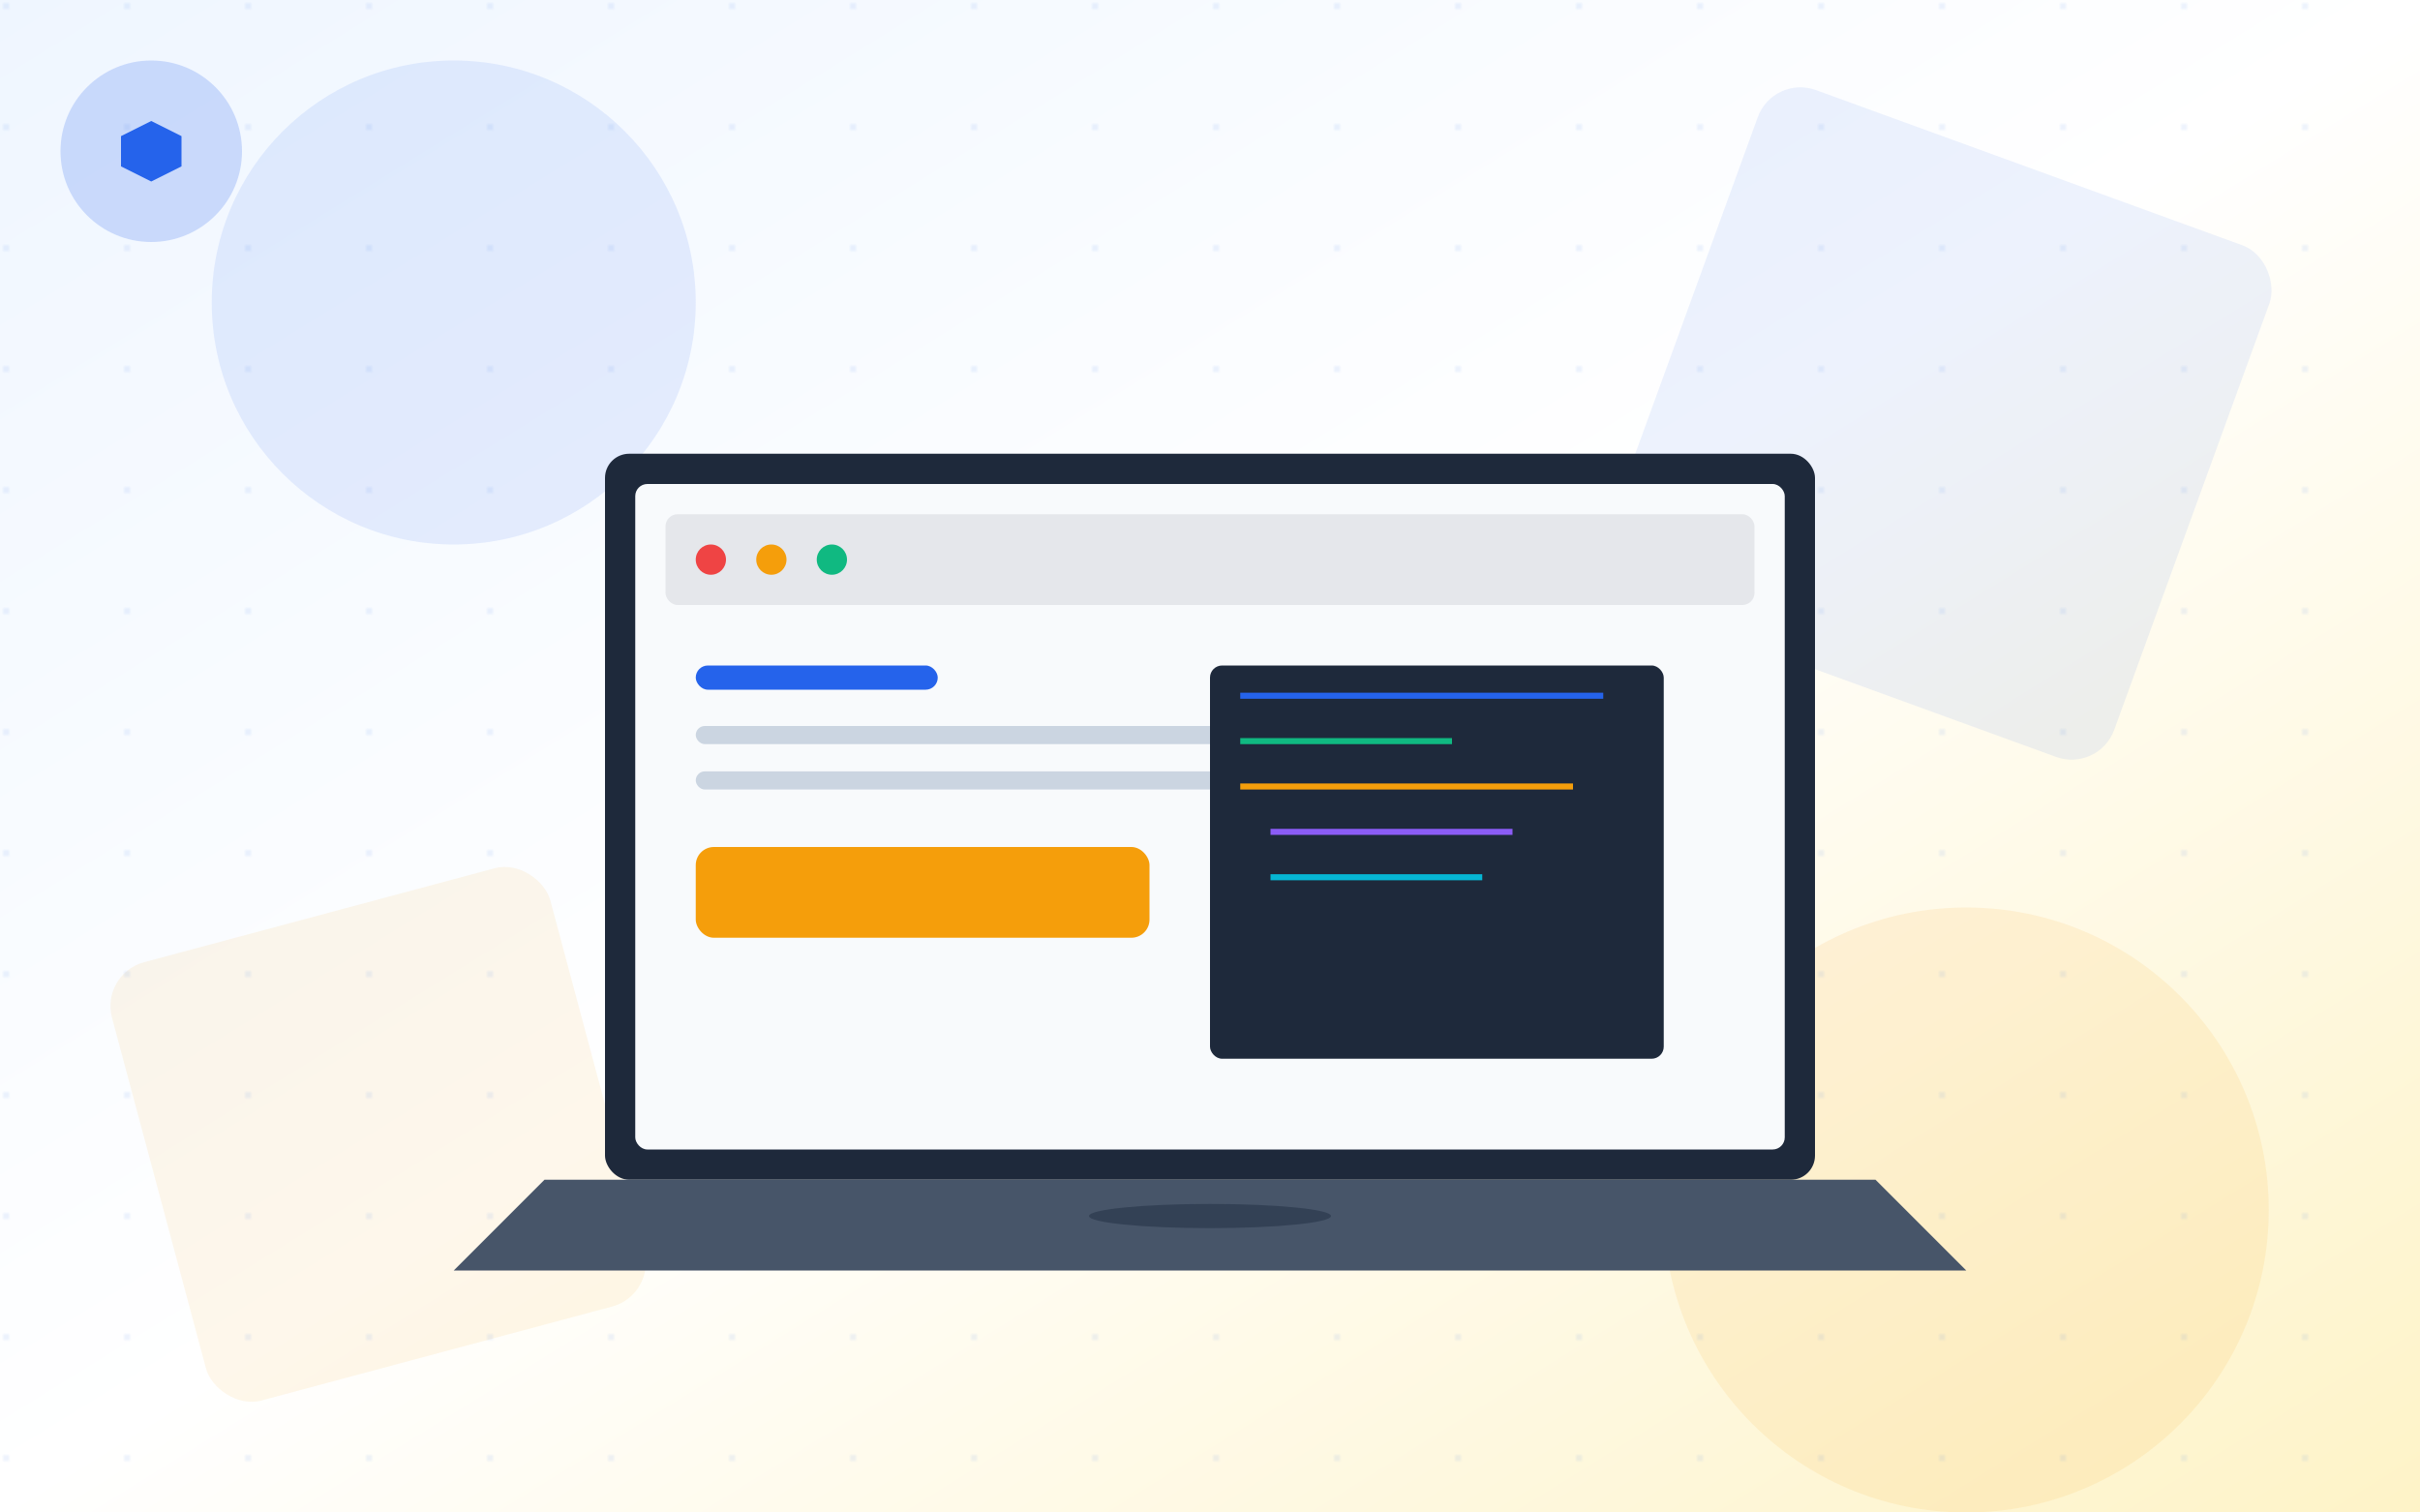 <svg width="800" height="500" viewBox="0 0 800 500" fill="none" xmlns="http://www.w3.org/2000/svg">
  <!-- Fondo gradiente -->
  <defs>
    <linearGradient id="heroGrad" x1="0%" y1="0%" x2="100%" y2="100%">
      <stop offset="0%" style="stop-color:#eff6ff;stop-opacity:1" />
      <stop offset="50%" style="stop-color:#ffffff;stop-opacity:1" />
      <stop offset="100%" style="stop-color:#fef3c7;stop-opacity:1" />
    </linearGradient>
  </defs>
  
  <!-- Fondo -->
  <rect width="800" height="500" fill="url(#heroGrad)"/>
  
  <!-- Formas geométricas decorativas -->
  <circle cx="150" cy="100" r="80" fill="#2563eb" opacity="0.1"/>
  <circle cx="650" cy="400" r="100" fill="#f59e0b" opacity="0.1"/>
  <rect x="550" y="50" width="180" height="180" rx="15" fill="#2563eb" opacity="0.08" transform="rotate(20 640 140)"/>
  <rect x="50" y="300" width="150" height="150" rx="15" fill="#f59e0b" opacity="0.08" transform="rotate(-15 125 375)"/>
  
  <!-- Grid pattern -->
  <pattern id="grid" width="40" height="40" patternUnits="userSpaceOnUse">
    <circle cx="2" cy="2" r="1" fill="#2563eb" opacity="0.1"/>
  </pattern>
  <rect width="800" height="500" fill="url(#grid)"/>
  
  <!-- Laptop illustration -->
  <g transform="translate(200, 150)">
    <!-- Screen -->
    <rect x="0" y="0" width="400" height="240" rx="8" fill="#1e293b"/>
    <rect x="10" y="10" width="380" height="220" rx="4" fill="#f8fafc"/>
    
    <!-- Browser mockup -->
    <rect x="20" y="20" width="360" height="30" rx="4" fill="#e5e7eb"/>
    <circle cx="35" cy="35" r="5" fill="#ef4444"/>
    <circle cx="55" cy="35" r="5" fill="#f59e0b"/>
    <circle cx="75" cy="35" r="5" fill="#10b981"/>
    
    <!-- Content lines -->
    <rect x="30" y="70" width="80" height="8" rx="4" fill="#2563eb"/>
    <rect x="30" y="90" width="250" height="6" rx="3" fill="#cbd5e1"/>
    <rect x="30" y="105" width="200" height="6" rx="3" fill="#cbd5e1"/>
    <rect x="30" y="130" width="150" height="30" rx="6" fill="#f59e0b"/>
    
    <!-- Code editor mockup -->
    <rect x="200" y="70" width="150" height="130" rx="4" fill="#1e293b"/>
    <line x1="210" y1="80" x2="330" y2="80" stroke="#2563eb" stroke-width="2"/>
    <line x1="210" y1="95" x2="280" y2="95" stroke="#10b981" stroke-width="2"/>
    <line x1="210" y1="110" x2="320" y2="110" stroke="#f59e0b" stroke-width="2"/>
    <line x1="220" y1="125" x2="300" y2="125" stroke="#8b5cf6" stroke-width="2"/>
    <line x1="220" y1="140" x2="290" y2="140" stroke="#06b6d4" stroke-width="2"/>
    
    <!-- Laptop base -->
    <path d="M -20 240 L 420 240 L 450 270 L -50 270 Z" fill="#475569"/>
    <ellipse cx="200" cy="252" rx="40" ry="4" fill="#334155"/>
  </g>
  
  <!-- Icon decorativo -->
  <g transform="translate(50, 50)">
    <circle cx="0" cy="0" r="30" fill="#2563eb" opacity="0.2"/>
    <path d="M -10 -5 L -10 5 L 0 10 L 10 5 L 10 -5 L 0 -10 Z" fill="#2563eb"/>
  </g>
</svg>
